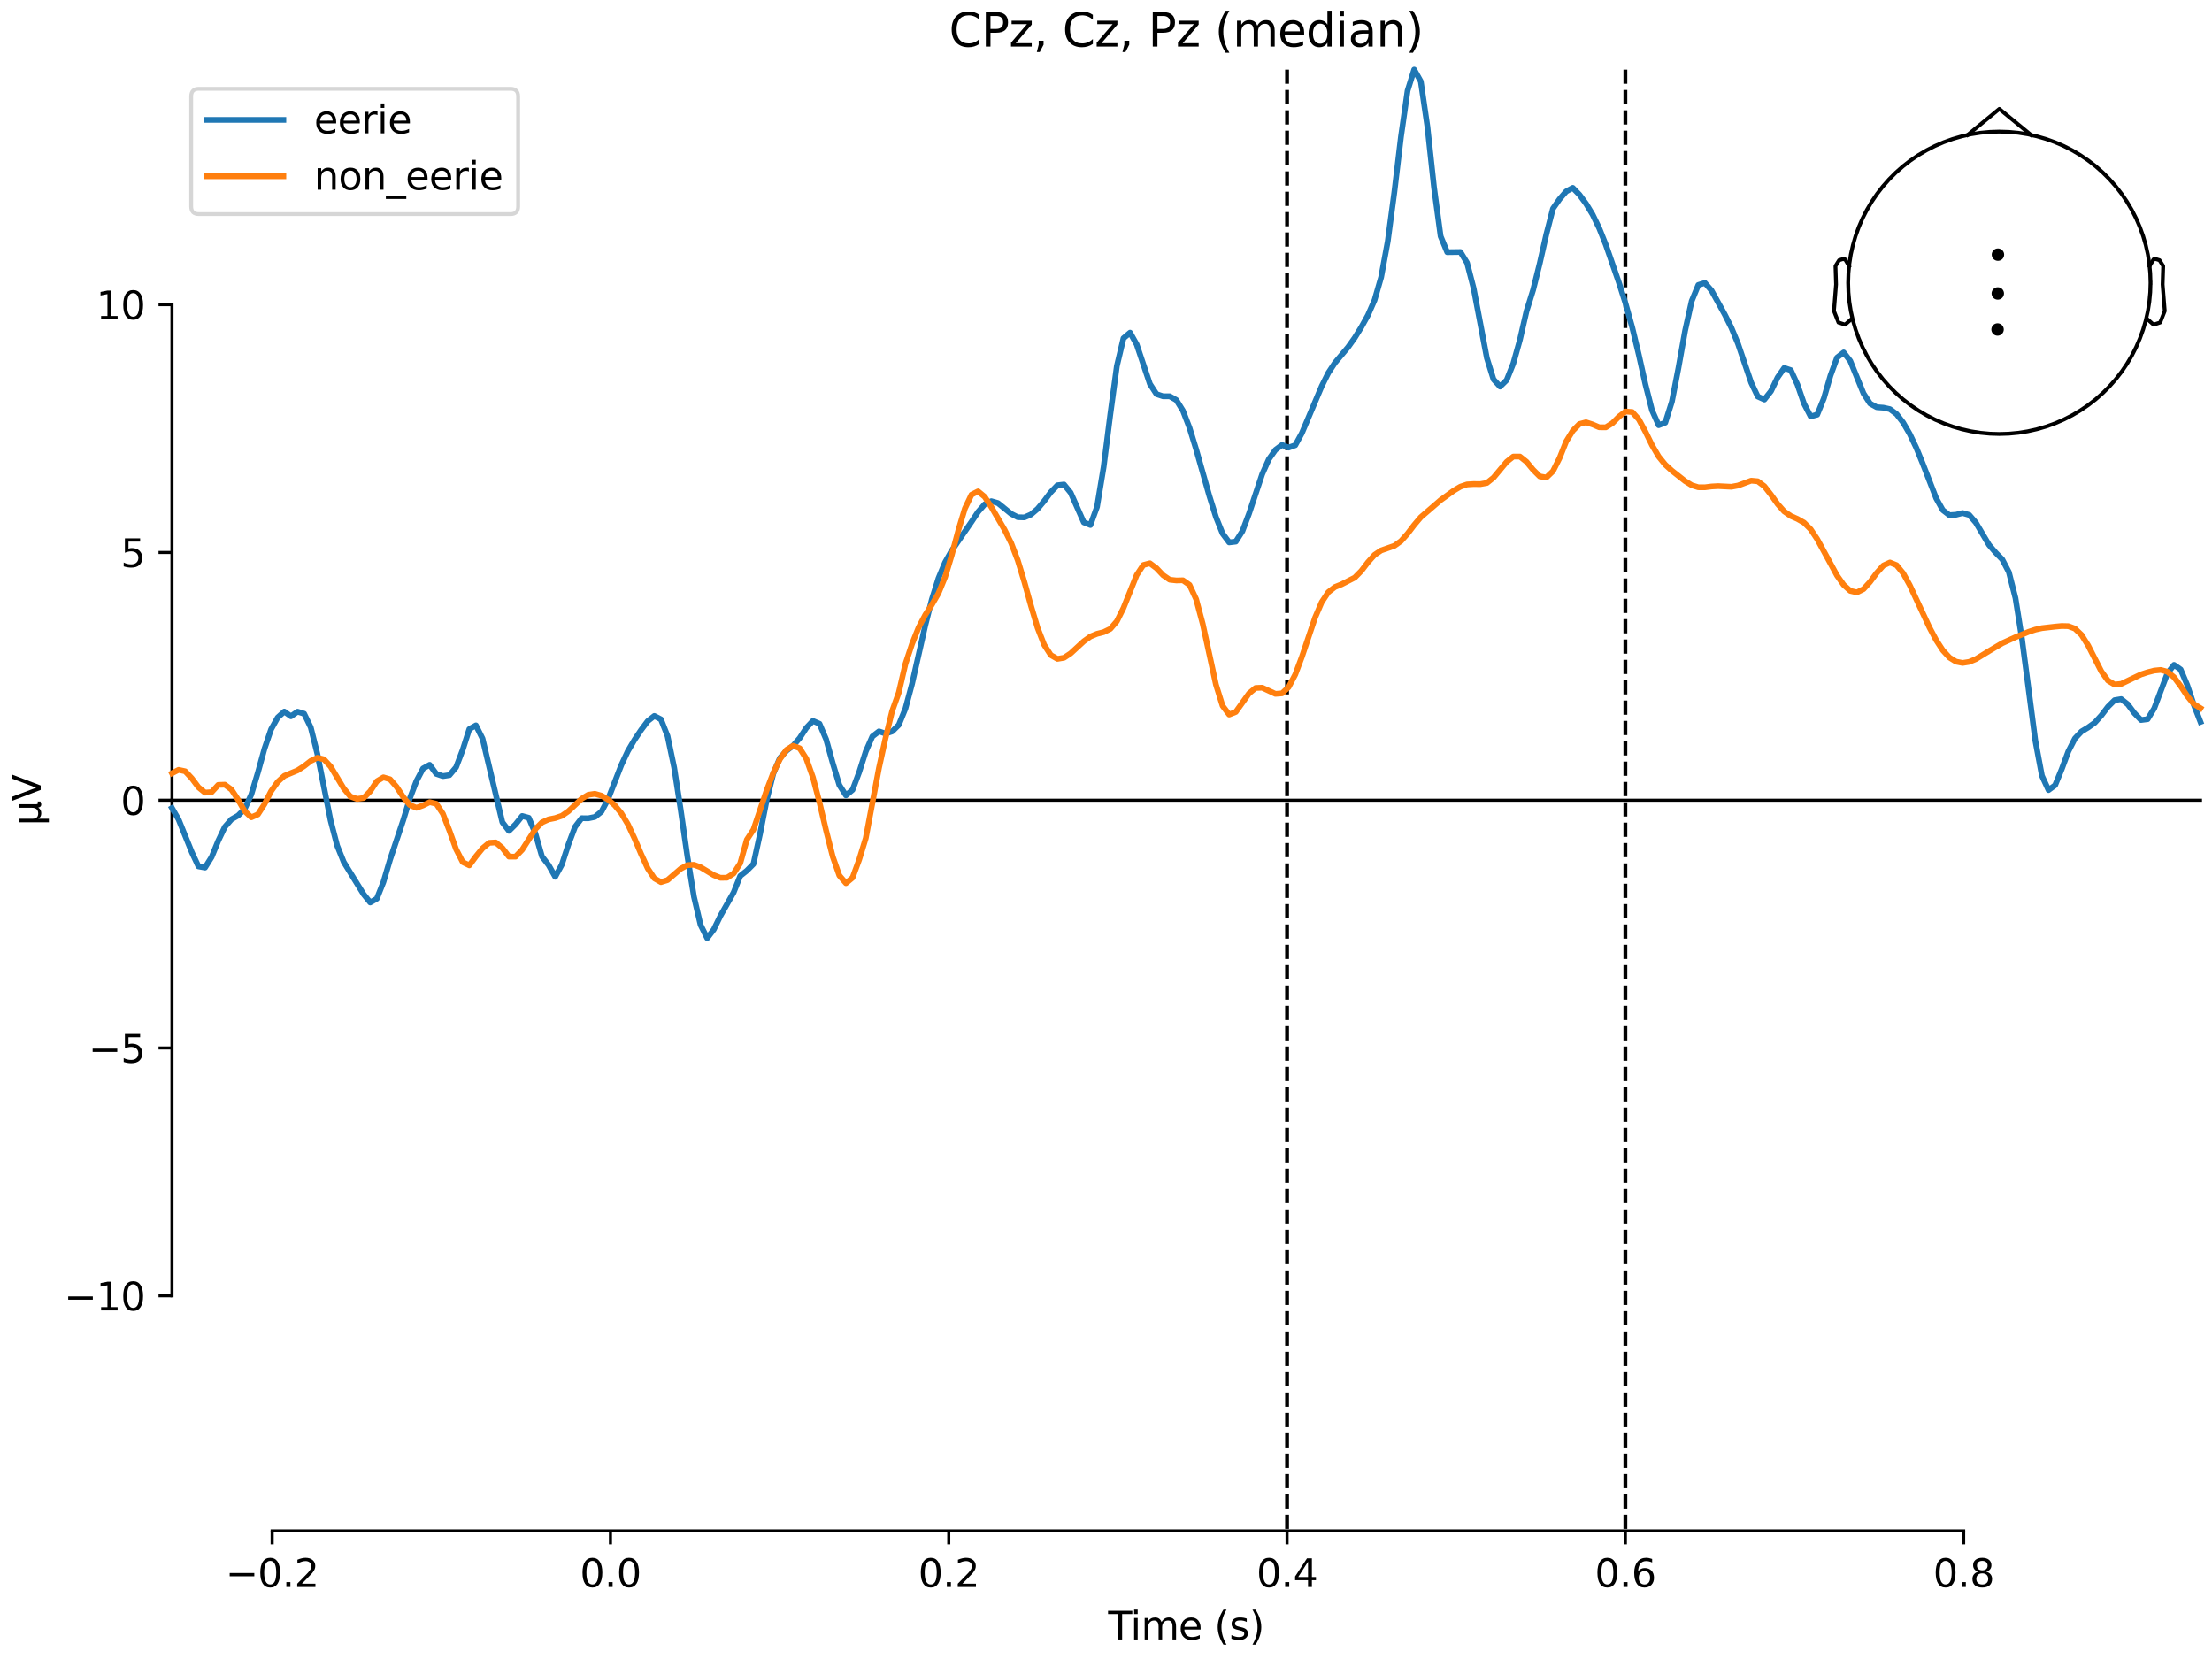 <?xml version="1.0" encoding="utf-8" standalone="no"?>
<!DOCTYPE svg PUBLIC "-//W3C//DTD SVG 1.1//EN"
  "http://www.w3.org/Graphics/SVG/1.1/DTD/svg11.dtd">
<svg xmlns:xlink="http://www.w3.org/1999/xlink" width="576pt" height="432pt" viewBox="0 0 576 432" xmlns="http://www.w3.org/2000/svg" version="1.1">
 <defs>
  <style type="text/css">*{stroke-linejoin: round; stroke-linecap: butt}</style>
 </defs>
 <g id="figure_1">
  <g id="patch_1">
   <path d="M 0 432 
L 576 432 
L 576 0 
L 0 0 
z
" style="fill: #ffffff"/>
  </g>
  <g id="axes_1">
   <g id="patch_2">
    <path d="M 44.783 398.644 
L 573 398.644 
L 573 18.118 
L 44.783 18.118 
L 44.783 398.644 
z
" style="fill: none; opacity: 0"/>
   </g>
   <g id="patch_3">
    <path d="M 44.783 337.432 
L 44.783 79.33 
" style="fill: none; stroke: #000000; stroke-width: 0.8; stroke-linejoin: miter; stroke-linecap: square"/>
   </g>
   <g id="LineCollection_1">
    <path d="M 335.147 18.118 
L 335.147 398.644 
" clip-path="url(#p04e89c461c)" style="fill: none; stroke-dasharray: 3.7,1.6; stroke-dashoffset: 0; stroke: #000000"/>
    <path d="M 423.241 18.118 
L 423.241 398.644 
" clip-path="url(#p04e89c461c)" style="fill: none; stroke-dasharray: 3.7,1.6; stroke-dashoffset: 0; stroke: #000000"/>
   </g>
   <g id="matplotlib.axis_1">
    <g id="xtick_1">
     <g id="line2d_1">
      <defs>
       <path id="me8242dd77b" d="M 0 0 
L 0 3.5 
" style="stroke: #000000; stroke-width: 0.8"/>
      </defs>
      <g>
       <use xlink:href="#me8242dd77b" x="70.867" y="398.644" style="stroke: #000000; stroke-width: 0.8"/>
      </g>
     </g>
     <g id="text_1">
      <!-- −0.2 -->
      <g transform="translate(58.726 413.242) scale(0.1 -0.1)">
       <defs>
        <path id="DejaVuSans-2212" d="M 678 2272 
L 4684 2272 
L 4684 1741 
L 678 1741 
L 678 2272 
z
" transform="scale(0.016)"/>
        <path id="DejaVuSans-30" d="M 2034 4250 
Q 1547 4250 1301 3770 
Q 1056 3291 1056 2328 
Q 1056 1369 1301 889 
Q 1547 409 2034 409 
Q 2525 409 2770 889 
Q 3016 1369 3016 2328 
Q 3016 3291 2770 3770 
Q 2525 4250 2034 4250 
z
M 2034 4750 
Q 2819 4750 3233 4129 
Q 3647 3509 3647 2328 
Q 3647 1150 3233 529 
Q 2819 -91 2034 -91 
Q 1250 -91 836 529 
Q 422 1150 422 2328 
Q 422 3509 836 4129 
Q 1250 4750 2034 4750 
z
" transform="scale(0.016)"/>
        <path id="DejaVuSans-2e" d="M 684 794 
L 1344 794 
L 1344 0 
L 684 0 
L 684 794 
z
" transform="scale(0.016)"/>
        <path id="DejaVuSans-32" d="M 1228 531 
L 3431 531 
L 3431 0 
L 469 0 
L 469 531 
Q 828 903 1448 1529 
Q 2069 2156 2228 2338 
Q 2531 2678 2651 2914 
Q 2772 3150 2772 3378 
Q 2772 3750 2511 3984 
Q 2250 4219 1831 4219 
Q 1534 4219 1204 4116 
Q 875 4013 500 3803 
L 500 4441 
Q 881 4594 1212 4672 
Q 1544 4750 1819 4750 
Q 2544 4750 2975 4387 
Q 3406 4025 3406 3419 
Q 3406 3131 3298 2873 
Q 3191 2616 2906 2266 
Q 2828 2175 2409 1742 
Q 1991 1309 1228 531 
z
" transform="scale(0.016)"/>
       </defs>
       <use xlink:href="#DejaVuSans-2212"/>
       <use xlink:href="#DejaVuSans-30" transform="translate(83.789 0)"/>
       <use xlink:href="#DejaVuSans-2e" transform="translate(147.412 0)"/>
       <use xlink:href="#DejaVuSans-32" transform="translate(179.199 0)"/>
      </g>
     </g>
    </g>
    <g id="xtick_2">
     <g id="line2d_2">
      <g>
       <use xlink:href="#me8242dd77b" x="158.96" y="398.644" style="stroke: #000000; stroke-width: 0.8"/>
      </g>
     </g>
     <g id="text_2">
      <!-- 0.0 -->
      <g transform="translate(151.009 413.242) scale(0.1 -0.1)">
       <use xlink:href="#DejaVuSans-30"/>
       <use xlink:href="#DejaVuSans-2e" transform="translate(63.623 0)"/>
       <use xlink:href="#DejaVuSans-30" transform="translate(95.41 0)"/>
      </g>
     </g>
    </g>
    <g id="xtick_3">
     <g id="line2d_3">
      <g>
       <use xlink:href="#me8242dd77b" x="247.054" y="398.644" style="stroke: #000000; stroke-width: 0.8"/>
      </g>
     </g>
     <g id="text_3">
      <!-- 0.2 -->
      <g transform="translate(239.102 413.242) scale(0.1 -0.1)">
       <use xlink:href="#DejaVuSans-30"/>
       <use xlink:href="#DejaVuSans-2e" transform="translate(63.623 0)"/>
       <use xlink:href="#DejaVuSans-32" transform="translate(95.41 0)"/>
      </g>
     </g>
    </g>
    <g id="xtick_4">
     <g id="line2d_4">
      <g>
       <use xlink:href="#me8242dd77b" x="335.147" y="398.644" style="stroke: #000000; stroke-width: 0.8"/>
      </g>
     </g>
     <g id="text_4">
      <!-- 0.4 -->
      <g transform="translate(327.196 413.242) scale(0.1 -0.1)">
       <defs>
        <path id="DejaVuSans-34" d="M 2419 4116 
L 825 1625 
L 2419 1625 
L 2419 4116 
z
M 2253 4666 
L 3047 4666 
L 3047 1625 
L 3713 1625 
L 3713 1100 
L 3047 1100 
L 3047 0 
L 2419 0 
L 2419 1100 
L 313 1100 
L 313 1709 
L 2253 4666 
z
" transform="scale(0.016)"/>
       </defs>
       <use xlink:href="#DejaVuSans-30"/>
       <use xlink:href="#DejaVuSans-2e" transform="translate(63.623 0)"/>
       <use xlink:href="#DejaVuSans-34" transform="translate(95.41 0)"/>
      </g>
     </g>
    </g>
    <g id="xtick_5">
     <g id="line2d_5">
      <g>
       <use xlink:href="#me8242dd77b" x="423.241" y="398.644" style="stroke: #000000; stroke-width: 0.8"/>
      </g>
     </g>
     <g id="text_5">
      <!-- 0.6 -->
      <g transform="translate(415.289 413.242) scale(0.1 -0.1)">
       <defs>
        <path id="DejaVuSans-36" d="M 2113 2584 
Q 1688 2584 1439 2293 
Q 1191 2003 1191 1497 
Q 1191 994 1439 701 
Q 1688 409 2113 409 
Q 2538 409 2786 701 
Q 3034 994 3034 1497 
Q 3034 2003 2786 2293 
Q 2538 2584 2113 2584 
z
M 3366 4563 
L 3366 3988 
Q 3128 4100 2886 4159 
Q 2644 4219 2406 4219 
Q 1781 4219 1451 3797 
Q 1122 3375 1075 2522 
Q 1259 2794 1537 2939 
Q 1816 3084 2150 3084 
Q 2853 3084 3261 2657 
Q 3669 2231 3669 1497 
Q 3669 778 3244 343 
Q 2819 -91 2113 -91 
Q 1303 -91 875 529 
Q 447 1150 447 2328 
Q 447 3434 972 4092 
Q 1497 4750 2381 4750 
Q 2619 4750 2861 4703 
Q 3103 4656 3366 4563 
z
" transform="scale(0.016)"/>
       </defs>
       <use xlink:href="#DejaVuSans-30"/>
       <use xlink:href="#DejaVuSans-2e" transform="translate(63.623 0)"/>
       <use xlink:href="#DejaVuSans-36" transform="translate(95.41 0)"/>
      </g>
     </g>
    </g>
    <g id="xtick_6">
     <g id="line2d_6">
      <g>
       <use xlink:href="#me8242dd77b" x="511.334" y="398.644" style="stroke: #000000; stroke-width: 0.8"/>
      </g>
     </g>
     <g id="text_6">
      <!-- 0.8 -->
      <g transform="translate(503.383 413.242) scale(0.1 -0.1)">
       <defs>
        <path id="DejaVuSans-38" d="M 2034 2216 
Q 1584 2216 1326 1975 
Q 1069 1734 1069 1313 
Q 1069 891 1326 650 
Q 1584 409 2034 409 
Q 2484 409 2743 651 
Q 3003 894 3003 1313 
Q 3003 1734 2745 1975 
Q 2488 2216 2034 2216 
z
M 1403 2484 
Q 997 2584 770 2862 
Q 544 3141 544 3541 
Q 544 4100 942 4425 
Q 1341 4750 2034 4750 
Q 2731 4750 3128 4425 
Q 3525 4100 3525 3541 
Q 3525 3141 3298 2862 
Q 3072 2584 2669 2484 
Q 3125 2378 3379 2068 
Q 3634 1759 3634 1313 
Q 3634 634 3220 271 
Q 2806 -91 2034 -91 
Q 1263 -91 848 271 
Q 434 634 434 1313 
Q 434 1759 690 2068 
Q 947 2378 1403 2484 
z
M 1172 3481 
Q 1172 3119 1398 2916 
Q 1625 2713 2034 2713 
Q 2441 2713 2670 2916 
Q 2900 3119 2900 3481 
Q 2900 3844 2670 4047 
Q 2441 4250 2034 4250 
Q 1625 4250 1398 4047 
Q 1172 3844 1172 3481 
z
" transform="scale(0.016)"/>
       </defs>
       <use xlink:href="#DejaVuSans-30"/>
       <use xlink:href="#DejaVuSans-2e" transform="translate(63.623 0)"/>
       <use xlink:href="#DejaVuSans-38" transform="translate(95.41 0)"/>
      </g>
     </g>
    </g>
    <g id="text_7">
     <!-- Time (s) -->
     <g transform="translate(288.562 426.92) scale(0.1 -0.1)">
      <defs>
       <path id="DejaVuSans-54" d="M -19 4666 
L 3928 4666 
L 3928 4134 
L 2272 4134 
L 2272 0 
L 1638 0 
L 1638 4134 
L -19 4134 
L -19 4666 
z
" transform="scale(0.016)"/>
       <path id="DejaVuSans-69" d="M 603 3500 
L 1178 3500 
L 1178 0 
L 603 0 
L 603 3500 
z
M 603 4863 
L 1178 4863 
L 1178 4134 
L 603 4134 
L 603 4863 
z
" transform="scale(0.016)"/>
       <path id="DejaVuSans-6d" d="M 3328 2828 
Q 3544 3216 3844 3400 
Q 4144 3584 4550 3584 
Q 5097 3584 5394 3201 
Q 5691 2819 5691 2113 
L 5691 0 
L 5113 0 
L 5113 2094 
Q 5113 2597 4934 2840 
Q 4756 3084 4391 3084 
Q 3944 3084 3684 2787 
Q 3425 2491 3425 1978 
L 3425 0 
L 2847 0 
L 2847 2094 
Q 2847 2600 2669 2842 
Q 2491 3084 2119 3084 
Q 1678 3084 1418 2786 
Q 1159 2488 1159 1978 
L 1159 0 
L 581 0 
L 581 3500 
L 1159 3500 
L 1159 2956 
Q 1356 3278 1631 3431 
Q 1906 3584 2284 3584 
Q 2666 3584 2933 3390 
Q 3200 3197 3328 2828 
z
" transform="scale(0.016)"/>
       <path id="DejaVuSans-65" d="M 3597 1894 
L 3597 1613 
L 953 1613 
Q 991 1019 1311 708 
Q 1631 397 2203 397 
Q 2534 397 2845 478 
Q 3156 559 3463 722 
L 3463 178 
Q 3153 47 2828 -22 
Q 2503 -91 2169 -91 
Q 1331 -91 842 396 
Q 353 884 353 1716 
Q 353 2575 817 3079 
Q 1281 3584 2069 3584 
Q 2775 3584 3186 3129 
Q 3597 2675 3597 1894 
z
M 3022 2063 
Q 3016 2534 2758 2815 
Q 2500 3097 2075 3097 
Q 1594 3097 1305 2825 
Q 1016 2553 972 2059 
L 3022 2063 
z
" transform="scale(0.016)"/>
       <path id="DejaVuSans-20" transform="scale(0.016)"/>
       <path id="DejaVuSans-28" d="M 1984 4856 
Q 1566 4138 1362 3434 
Q 1159 2731 1159 2009 
Q 1159 1288 1364 580 
Q 1569 -128 1984 -844 
L 1484 -844 
Q 1016 -109 783 600 
Q 550 1309 550 2009 
Q 550 2706 781 3412 
Q 1013 4119 1484 4856 
L 1984 4856 
z
" transform="scale(0.016)"/>
       <path id="DejaVuSans-73" d="M 2834 3397 
L 2834 2853 
Q 2591 2978 2328 3040 
Q 2066 3103 1784 3103 
Q 1356 3103 1142 2972 
Q 928 2841 928 2578 
Q 928 2378 1081 2264 
Q 1234 2150 1697 2047 
L 1894 2003 
Q 2506 1872 2764 1633 
Q 3022 1394 3022 966 
Q 3022 478 2636 193 
Q 2250 -91 1575 -91 
Q 1294 -91 989 -36 
Q 684 19 347 128 
L 347 722 
Q 666 556 975 473 
Q 1284 391 1588 391 
Q 1994 391 2212 530 
Q 2431 669 2431 922 
Q 2431 1156 2273 1281 
Q 2116 1406 1581 1522 
L 1381 1569 
Q 847 1681 609 1914 
Q 372 2147 372 2553 
Q 372 3047 722 3315 
Q 1072 3584 1716 3584 
Q 2034 3584 2315 3537 
Q 2597 3491 2834 3397 
z
" transform="scale(0.016)"/>
       <path id="DejaVuSans-29" d="M 513 4856 
L 1013 4856 
Q 1481 4119 1714 3412 
Q 1947 2706 1947 2009 
Q 1947 1309 1714 600 
Q 1481 -109 1013 -844 
L 513 -844 
Q 928 -128 1133 580 
Q 1338 1288 1338 2009 
Q 1338 2731 1133 3434 
Q 928 4138 513 4856 
z
" transform="scale(0.016)"/>
      </defs>
      <use xlink:href="#DejaVuSans-54"/>
      <use xlink:href="#DejaVuSans-69" transform="translate(57.959 0)"/>
      <use xlink:href="#DejaVuSans-6d" transform="translate(85.742 0)"/>
      <use xlink:href="#DejaVuSans-65" transform="translate(183.154 0)"/>
      <use xlink:href="#DejaVuSans-20" transform="translate(244.678 0)"/>
      <use xlink:href="#DejaVuSans-28" transform="translate(276.465 0)"/>
      <use xlink:href="#DejaVuSans-73" transform="translate(315.479 0)"/>
      <use xlink:href="#DejaVuSans-29" transform="translate(367.578 0)"/>
     </g>
    </g>
   </g>
   <g id="matplotlib.axis_2">
    <g id="ytick_1">
     <g id="line2d_7">
      <defs>
       <path id="mc60a250cc1" d="M 0 0 
L -3.5 0 
" style="stroke: #000000; stroke-width: 0.8"/>
      </defs>
      <g>
       <use xlink:href="#mc60a250cc1" x="44.783" y="337.432" style="stroke: #000000; stroke-width: 0.8"/>
      </g>
     </g>
     <g id="text_8">
      <!-- −10 -->
      <g transform="translate(16.678 341.231) scale(0.1 -0.1)">
       <defs>
        <path id="DejaVuSans-31" d="M 794 531 
L 1825 531 
L 1825 4091 
L 703 3866 
L 703 4441 
L 1819 4666 
L 2450 4666 
L 2450 531 
L 3481 531 
L 3481 0 
L 794 0 
L 794 531 
z
" transform="scale(0.016)"/>
       </defs>
       <use xlink:href="#DejaVuSans-2212"/>
       <use xlink:href="#DejaVuSans-31" transform="translate(83.789 0)"/>
       <use xlink:href="#DejaVuSans-30" transform="translate(147.412 0)"/>
      </g>
     </g>
    </g>
    <g id="ytick_2">
     <g id="line2d_8">
      <g>
       <use xlink:href="#mc60a250cc1" x="44.783" y="272.907" style="stroke: #000000; stroke-width: 0.8"/>
      </g>
     </g>
     <g id="text_9">
      <!-- −5 -->
      <g transform="translate(23.041 276.706) scale(0.1 -0.1)">
       <defs>
        <path id="DejaVuSans-35" d="M 691 4666 
L 3169 4666 
L 3169 4134 
L 1269 4134 
L 1269 2991 
Q 1406 3038 1543 3061 
Q 1681 3084 1819 3084 
Q 2600 3084 3056 2656 
Q 3513 2228 3513 1497 
Q 3513 744 3044 326 
Q 2575 -91 1722 -91 
Q 1428 -91 1123 -41 
Q 819 9 494 109 
L 494 744 
Q 775 591 1075 516 
Q 1375 441 1709 441 
Q 2250 441 2565 725 
Q 2881 1009 2881 1497 
Q 2881 1984 2565 2268 
Q 2250 2553 1709 2553 
Q 1456 2553 1204 2497 
Q 953 2441 691 2322 
L 691 4666 
z
" transform="scale(0.016)"/>
       </defs>
       <use xlink:href="#DejaVuSans-2212"/>
       <use xlink:href="#DejaVuSans-35" transform="translate(83.789 0)"/>
      </g>
     </g>
    </g>
    <g id="ytick_3">
     <g id="line2d_9">
      <g>
       <use xlink:href="#mc60a250cc1" x="44.783" y="208.381" style="stroke: #000000; stroke-width: 0.8"/>
      </g>
     </g>
     <g id="text_10">
      <!-- 0 -->
      <g transform="translate(31.421 212.18) scale(0.1 -0.1)">
       <use xlink:href="#DejaVuSans-30"/>
      </g>
     </g>
    </g>
    <g id="ytick_4">
     <g id="line2d_10">
      <g>
       <use xlink:href="#mc60a250cc1" x="44.783" y="143.855" style="stroke: #000000; stroke-width: 0.8"/>
      </g>
     </g>
     <g id="text_11">
      <!-- 5 -->
      <g transform="translate(31.421 147.655) scale(0.1 -0.1)">
       <use xlink:href="#DejaVuSans-35"/>
      </g>
     </g>
    </g>
    <g id="ytick_5">
     <g id="line2d_11">
      <g>
       <use xlink:href="#mc60a250cc1" x="44.783" y="79.33" style="stroke: #000000; stroke-width: 0.8"/>
      </g>
     </g>
     <g id="text_12">
      <!-- 10 -->
      <g transform="translate(25.058 83.129) scale(0.1 -0.1)">
       <use xlink:href="#DejaVuSans-31"/>
       <use xlink:href="#DejaVuSans-30" transform="translate(63.623 0)"/>
      </g>
     </g>
    </g>
    <g id="text_13">
     <!-- µV -->
     <g transform="translate(10.599 214.982) rotate(-90) scale(0.1 -0.1)">
      <defs>
       <path id="DejaVuSans-b5" d="M 544 -1331 
L 544 3500 
L 1119 3500 
L 1119 1325 
Q 1119 872 1334 640 
Q 1550 409 1972 409 
Q 2434 409 2667 671 
Q 2900 934 2900 1459 
L 2900 3500 
L 3475 3500 
L 3475 806 
Q 3475 619 3529 530 
Q 3584 441 3700 441 
Q 3728 441 3778 458 
Q 3828 475 3916 513 
L 3916 50 
Q 3788 -22 3673 -56 
Q 3559 -91 3450 -91 
Q 3234 -91 3106 31 
Q 2978 153 2931 403 
Q 2775 156 2548 32 
Q 2322 -91 2016 -91 
Q 1697 -91 1473 31 
Q 1250 153 1119 397 
L 1119 -1331 
L 544 -1331 
z
" transform="scale(0.016)"/>
       <path id="DejaVuSans-56" d="M 1831 0 
L 50 4666 
L 709 4666 
L 2188 738 
L 3669 4666 
L 4325 4666 
L 2547 0 
L 1831 0 
z
" transform="scale(0.016)"/>
      </defs>
      <use xlink:href="#DejaVuSans-b5"/>
      <use xlink:href="#DejaVuSans-56" transform="translate(63.623 0)"/>
     </g>
    </g>
   </g>
   <g id="patch_4">
    <path d="M 70.867 398.644 
L 511.334 398.644 
" style="fill: none; stroke: #000000; stroke-width: 0.8; stroke-linejoin: miter; stroke-linecap: square"/>
   </g>
   <g id="patch_5">
    <path d="M 44.783 208.381 
L 573 208.381 
" style="fill: none; stroke: #000000; stroke-width: 0.8; stroke-linejoin: miter; stroke-linecap: square"/>
   </g>
   <g id="text_14">
    <!-- CPz, Cz, Pz (median) -->
    <g transform="translate(247.121 12.118) scale(0.12 -0.12)">
     <defs>
      <path id="DejaVuSans-43" d="M 4122 4306 
L 4122 3641 
Q 3803 3938 3442 4084 
Q 3081 4231 2675 4231 
Q 1875 4231 1450 3742 
Q 1025 3253 1025 2328 
Q 1025 1406 1450 917 
Q 1875 428 2675 428 
Q 3081 428 3442 575 
Q 3803 722 4122 1019 
L 4122 359 
Q 3791 134 3420 21 
Q 3050 -91 2638 -91 
Q 1578 -91 968 557 
Q 359 1206 359 2328 
Q 359 3453 968 4101 
Q 1578 4750 2638 4750 
Q 3056 4750 3426 4639 
Q 3797 4528 4122 4306 
z
" transform="scale(0.016)"/>
      <path id="DejaVuSans-50" d="M 1259 4147 
L 1259 2394 
L 2053 2394 
Q 2494 2394 2734 2622 
Q 2975 2850 2975 3272 
Q 2975 3691 2734 3919 
Q 2494 4147 2053 4147 
L 1259 4147 
z
M 628 4666 
L 2053 4666 
Q 2838 4666 3239 4311 
Q 3641 3956 3641 3272 
Q 3641 2581 3239 2228 
Q 2838 1875 2053 1875 
L 1259 1875 
L 1259 0 
L 628 0 
L 628 4666 
z
" transform="scale(0.016)"/>
      <path id="DejaVuSans-7a" d="M 353 3500 
L 3084 3500 
L 3084 2975 
L 922 459 
L 3084 459 
L 3084 0 
L 275 0 
L 275 525 
L 2438 3041 
L 353 3041 
L 353 3500 
z
" transform="scale(0.016)"/>
      <path id="DejaVuSans-2c" d="M 750 794 
L 1409 794 
L 1409 256 
L 897 -744 
L 494 -744 
L 750 256 
L 750 794 
z
" transform="scale(0.016)"/>
      <path id="DejaVuSans-64" d="M 2906 2969 
L 2906 4863 
L 3481 4863 
L 3481 0 
L 2906 0 
L 2906 525 
Q 2725 213 2448 61 
Q 2172 -91 1784 -91 
Q 1150 -91 751 415 
Q 353 922 353 1747 
Q 353 2572 751 3078 
Q 1150 3584 1784 3584 
Q 2172 3584 2448 3432 
Q 2725 3281 2906 2969 
z
M 947 1747 
Q 947 1113 1208 752 
Q 1469 391 1925 391 
Q 2381 391 2643 752 
Q 2906 1113 2906 1747 
Q 2906 2381 2643 2742 
Q 2381 3103 1925 3103 
Q 1469 3103 1208 2742 
Q 947 2381 947 1747 
z
" transform="scale(0.016)"/>
      <path id="DejaVuSans-61" d="M 2194 1759 
Q 1497 1759 1228 1600 
Q 959 1441 959 1056 
Q 959 750 1161 570 
Q 1363 391 1709 391 
Q 2188 391 2477 730 
Q 2766 1069 2766 1631 
L 2766 1759 
L 2194 1759 
z
M 3341 1997 
L 3341 0 
L 2766 0 
L 2766 531 
Q 2569 213 2275 61 
Q 1981 -91 1556 -91 
Q 1019 -91 701 211 
Q 384 513 384 1019 
Q 384 1609 779 1909 
Q 1175 2209 1959 2209 
L 2766 2209 
L 2766 2266 
Q 2766 2663 2505 2880 
Q 2244 3097 1772 3097 
Q 1472 3097 1187 3025 
Q 903 2953 641 2809 
L 641 3341 
Q 956 3463 1253 3523 
Q 1550 3584 1831 3584 
Q 2591 3584 2966 3190 
Q 3341 2797 3341 1997 
z
" transform="scale(0.016)"/>
      <path id="DejaVuSans-6e" d="M 3513 2113 
L 3513 0 
L 2938 0 
L 2938 2094 
Q 2938 2591 2744 2837 
Q 2550 3084 2163 3084 
Q 1697 3084 1428 2787 
Q 1159 2491 1159 1978 
L 1159 0 
L 581 0 
L 581 3500 
L 1159 3500 
L 1159 2956 
Q 1366 3272 1645 3428 
Q 1925 3584 2291 3584 
Q 2894 3584 3203 3211 
Q 3513 2838 3513 2113 
z
" transform="scale(0.016)"/>
     </defs>
     <use xlink:href="#DejaVuSans-43"/>
     <use xlink:href="#DejaVuSans-50" transform="translate(69.824 0)"/>
     <use xlink:href="#DejaVuSans-7a" transform="translate(130.127 0)"/>
     <use xlink:href="#DejaVuSans-2c" transform="translate(182.617 0)"/>
     <use xlink:href="#DejaVuSans-20" transform="translate(214.404 0)"/>
     <use xlink:href="#DejaVuSans-43" transform="translate(246.191 0)"/>
     <use xlink:href="#DejaVuSans-7a" transform="translate(316.016 0)"/>
     <use xlink:href="#DejaVuSans-2c" transform="translate(368.506 0)"/>
     <use xlink:href="#DejaVuSans-20" transform="translate(400.293 0)"/>
     <use xlink:href="#DejaVuSans-50" transform="translate(432.08 0)"/>
     <use xlink:href="#DejaVuSans-7a" transform="translate(492.383 0)"/>
     <use xlink:href="#DejaVuSans-20" transform="translate(544.873 0)"/>
     <use xlink:href="#DejaVuSans-28" transform="translate(576.66 0)"/>
     <use xlink:href="#DejaVuSans-6d" transform="translate(615.674 0)"/>
     <use xlink:href="#DejaVuSans-65" transform="translate(713.086 0)"/>
     <use xlink:href="#DejaVuSans-64" transform="translate(774.609 0)"/>
     <use xlink:href="#DejaVuSans-69" transform="translate(838.086 0)"/>
     <use xlink:href="#DejaVuSans-61" transform="translate(865.869 0)"/>
     <use xlink:href="#DejaVuSans-6e" transform="translate(927.148 0)"/>
     <use xlink:href="#DejaVuSans-29" transform="translate(990.527 0)"/>
    </g>
   </g>
   <g id="legend_1">
    <g id="patch_6">
     <path d="M 51.783 55.753 
L 132.925 55.753 
Q 134.925 55.753 134.925 53.753 
L 134.925 25.118 
Q 134.925 23.118 132.925 23.118 
L 51.783 23.118 
Q 49.783 23.118 49.783 25.118 
L 49.783 53.753 
Q 49.783 55.753 51.783 55.753 
z
" style="fill: #ffffff; opacity: 0.8; stroke: #cccccc; stroke-linejoin: miter"/>
    </g>
    <g id="line2d_12">
     <path d="M 53.783 31.217 
L 63.783 31.217 
L 73.783 31.217 
" style="fill: none; stroke: #1f77b4; stroke-width: 1.5; stroke-linecap: square"/>
    </g>
    <g id="text_15">
     <!-- eerie -->
     <g transform="translate(81.783 34.717) scale(0.1 -0.1)">
      <defs>
       <path id="DejaVuSans-72" d="M 2631 2963 
Q 2534 3019 2420 3045 
Q 2306 3072 2169 3072 
Q 1681 3072 1420 2755 
Q 1159 2438 1159 1844 
L 1159 0 
L 581 0 
L 581 3500 
L 1159 3500 
L 1159 2956 
Q 1341 3275 1631 3429 
Q 1922 3584 2338 3584 
Q 2397 3584 2469 3576 
Q 2541 3569 2628 3553 
L 2631 2963 
z
" transform="scale(0.016)"/>
      </defs>
      <use xlink:href="#DejaVuSans-65"/>
      <use xlink:href="#DejaVuSans-65" transform="translate(61.523 0)"/>
      <use xlink:href="#DejaVuSans-72" transform="translate(123.047 0)"/>
      <use xlink:href="#DejaVuSans-69" transform="translate(164.16 0)"/>
      <use xlink:href="#DejaVuSans-65" transform="translate(191.943 0)"/>
     </g>
    </g>
    <g id="line2d_13">
     <path d="M 53.783 45.895 
L 63.783 45.895 
L 73.783 45.895 
" style="fill: none; stroke: #ff7f0e; stroke-width: 1.5; stroke-linecap: square"/>
    </g>
    <g id="text_16">
     <!-- non_eerie -->
     <g transform="translate(81.783 49.395) scale(0.1 -0.1)">
      <defs>
       <path id="DejaVuSans-6f" d="M 1959 3097 
Q 1497 3097 1228 2736 
Q 959 2375 959 1747 
Q 959 1119 1226 758 
Q 1494 397 1959 397 
Q 2419 397 2687 759 
Q 2956 1122 2956 1747 
Q 2956 2369 2687 2733 
Q 2419 3097 1959 3097 
z
M 1959 3584 
Q 2709 3584 3137 3096 
Q 3566 2609 3566 1747 
Q 3566 888 3137 398 
Q 2709 -91 1959 -91 
Q 1206 -91 779 398 
Q 353 888 353 1747 
Q 353 2609 779 3096 
Q 1206 3584 1959 3584 
z
" transform="scale(0.016)"/>
       <path id="DejaVuSans-5f" d="M 3263 -1063 
L 3263 -1509 
L -63 -1509 
L -63 -1063 
L 3263 -1063 
z
" transform="scale(0.016)"/>
      </defs>
      <use xlink:href="#DejaVuSans-6e"/>
      <use xlink:href="#DejaVuSans-6f" transform="translate(63.379 0)"/>
      <use xlink:href="#DejaVuSans-6e" transform="translate(124.561 0)"/>
      <use xlink:href="#DejaVuSans-5f" transform="translate(187.939 0)"/>
      <use xlink:href="#DejaVuSans-65" transform="translate(237.939 0)"/>
      <use xlink:href="#DejaVuSans-65" transform="translate(299.463 0)"/>
      <use xlink:href="#DejaVuSans-72" transform="translate(360.986 0)"/>
      <use xlink:href="#DejaVuSans-69" transform="translate(402.1 0)"/>
      <use xlink:href="#DejaVuSans-65" transform="translate(429.883 0)"/>
     </g>
    </g>
   </g>
   <g id="line2d_14">
    <path d="M 44.783 210.418 
L 46.504 213.39 
L 49.945 221.91 
L 51.665 225.602 
L 53.386 225.918 
L 55.107 223.171 
L 56.827 218.95 
L 58.548 215.328 
L 60.268 213.351 
L 61.989 212.374 
L 63.709 210.668 
L 65.43 206.9 
L 67.151 201.185 
L 68.871 194.959 
L 70.592 189.916 
L 72.312 186.833 
L 74.033 185.297 
L 75.753 186.523 
L 77.474 185.324 
L 79.195 185.849 
L 80.915 189.409 
L 82.636 196.296 
L 86.077 213.609 
L 87.797 220.215 
L 89.518 224.49 
L 94.68 232.856 
L 96.4 235.003 
L 98.121 234.017 
L 99.841 229.684 
L 101.562 223.868 
L 105.003 213.578 
L 106.724 207.898 
L 108.444 203.366 
L 110.165 200.106 
L 111.886 199.157 
L 113.606 201.509 
L 115.327 202.094 
L 117.047 201.839 
L 118.768 199.78 
L 120.488 195.249 
L 122.209 189.857 
L 123.93 188.884 
L 125.65 192.329 
L 130.812 214.108 
L 132.532 216.355 
L 134.253 214.65 
L 135.974 212.477 
L 137.694 212.95 
L 139.415 217.051 
L 141.135 223.034 
L 142.856 225.263 
L 144.576 228.313 
L 146.297 225.153 
L 148.018 219.878 
L 149.738 215.317 
L 151.459 213.058 
L 153.179 213.083 
L 154.9 212.729 
L 156.62 211.347 
L 158.341 208.097 
L 161.782 199.236 
L 163.503 195.561 
L 165.223 192.641 
L 166.944 190.077 
L 168.664 187.781 
L 170.385 186.425 
L 172.106 187.315 
L 173.826 191.669 
L 175.547 199.852 
L 177.267 210.955 
L 178.988 222.964 
L 180.709 233.53 
L 182.429 240.84 
L 184.15 244.295 
L 185.87 242.035 
L 187.591 238.489 
L 191.032 232.401 
L 192.753 228.091 
L 194.473 226.724 
L 196.194 224.991 
L 197.914 217.136 
L 199.635 208.357 
L 201.355 201.481 
L 203.076 197.399 
L 204.797 195.485 
L 206.517 194.175 
L 208.238 192.189 
L 209.958 189.556 
L 211.679 187.718 
L 213.399 188.467 
L 215.12 192.513 
L 216.841 198.7 
L 218.561 204.428 
L 220.282 207.12 
L 222.002 205.684 
L 223.723 201.09 
L 225.443 195.697 
L 227.164 191.769 
L 228.885 190.449 
L 230.605 191.029 
L 232.326 190.462 
L 234.046 188.759 
L 235.767 184.528 
L 237.488 178.108 
L 240.929 162.885 
L 242.649 156.086 
L 244.37 150.58 
L 246.09 146.441 
L 247.811 143.4 
L 252.973 135.884 
L 254.693 133.289 
L 256.414 131.313 
L 258.134 130.508 
L 259.855 131.001 
L 263.296 133.789 
L 265.017 134.679 
L 266.737 134.733 
L 268.458 133.974 
L 270.178 132.51 
L 271.899 130.461 
L 273.62 128.163 
L 275.34 126.373 
L 277.061 126.165 
L 278.781 128.275 
L 282.222 136.024 
L 283.943 136.713 
L 285.664 131.975 
L 287.384 121.605 
L 289.105 108.024 
L 290.825 95.336 
L 292.546 88.085 
L 294.267 86.622 
L 295.987 89.693 
L 299.428 99.969 
L 301.149 102.622 
L 302.869 103.193 
L 304.59 103.186 
L 306.311 104.158 
L 308.031 106.93 
L 309.752 111.415 
L 311.472 117.007 
L 314.913 129.13 
L 316.634 134.634 
L 318.355 138.928 
L 320.075 141.24 
L 321.796 141.036 
L 323.516 138.329 
L 325.237 133.774 
L 328.678 123.453 
L 330.399 119.588 
L 332.119 117.145 
L 333.84 115.861 
L 335.56 116.543 
L 337.281 115.934 
L 339.001 112.793 
L 344.163 100.578 
L 345.884 97.104 
L 347.604 94.49 
L 351.046 90.384 
L 352.766 87.969 
L 354.487 85.188 
L 356.207 82.079 
L 357.928 78.154 
L 359.648 72.177 
L 361.369 62.851 
L 363.09 50 
L 364.81 35.614 
L 366.531 23.61 
L 368.251 18.118 
L 369.972 21.203 
L 371.692 32.955 
L 373.413 48.757 
L 375.134 61.512 
L 376.854 65.666 
L 380.295 65.618 
L 382.016 68.438 
L 383.736 75.113 
L 387.178 93.235 
L 388.898 98.772 
L 390.619 100.66 
L 392.339 98.968 
L 394.06 94.644 
L 395.78 88.49 
L 397.501 81.022 
L 399.222 75.502 
L 400.942 68.602 
L 402.663 61.012 
L 404.383 54.323 
L 406.104 51.847 
L 407.825 49.855 
L 409.545 48.918 
L 411.266 50.685 
L 412.986 53.017 
L 414.707 55.859 
L 416.427 59.413 
L 418.148 63.725 
L 421.589 73.663 
L 423.31 79.108 
L 425.03 85.274 
L 426.751 92.425 
L 428.471 100.103 
L 430.192 106.864 
L 431.913 110.721 
L 433.633 110.056 
L 435.354 104.595 
L 437.074 95.753 
L 438.795 86.118 
L 440.515 78.385 
L 442.236 74.205 
L 443.957 73.668 
L 445.677 75.649 
L 449.118 81.888 
L 450.839 85.319 
L 452.559 89.476 
L 456.001 99.623 
L 457.721 103.255 
L 459.442 104.035 
L 461.162 101.853 
L 462.883 98.282 
L 464.603 95.81 
L 466.324 96.39 
L 468.045 100.138 
L 469.765 105.108 
L 471.486 108.421 
L 473.206 107.97 
L 474.927 103.732 
L 476.648 97.805 
L 478.368 93.113 
L 480.089 91.773 
L 481.809 93.994 
L 485.25 102.441 
L 486.971 105.084 
L 488.692 106.033 
L 490.412 106.156 
L 492.133 106.537 
L 493.853 107.814 
L 495.574 110.035 
L 497.294 113.012 
L 499.015 116.638 
L 500.736 120.87 
L 504.177 129.747 
L 505.897 132.822 
L 507.618 134.153 
L 509.338 134.035 
L 511.059 133.592 
L 512.78 134.086 
L 514.5 136.08 
L 517.941 141.897 
L 519.662 143.896 
L 521.382 145.659 
L 523.103 148.97 
L 524.824 155.736 
L 526.544 166.544 
L 529.985 192.794 
L 531.706 201.975 
L 533.427 205.733 
L 535.147 204.47 
L 536.868 200.277 
L 538.588 195.665 
L 540.309 192.291 
L 542.029 190.466 
L 543.75 189.433 
L 545.471 188.196 
L 547.191 186.289 
L 548.912 184.029 
L 550.632 182.325 
L 552.353 182.04 
L 554.073 183.405 
L 555.794 185.709 
L 557.515 187.487 
L 559.235 187.273 
L 560.956 184.455 
L 564.397 175.335 
L 566.117 173.133 
L 567.838 174.335 
L 569.559 178.406 
L 571.279 183.552 
L 573 187.987 
L 573 187.987 
" style="fill: none; stroke: #1f77b4; stroke-width: 1.5; stroke-linecap: square"/>
   </g>
   <g id="line2d_15">
    <path d="M 44.783 201.358 
L 46.504 200.468 
L 48.224 200.839 
L 49.945 202.677 
L 51.665 204.99 
L 53.386 206.404 
L 55.107 206.269 
L 56.827 204.392 
L 58.548 204.329 
L 60.268 205.603 
L 61.989 208.232 
L 63.709 211.209 
L 65.43 212.823 
L 67.151 212.074 
L 68.871 209.392 
L 70.592 206.025 
L 72.312 203.602 
L 74.033 202.036 
L 77.474 200.609 
L 79.195 199.492 
L 80.915 198.151 
L 82.636 197.32 
L 84.356 197.728 
L 86.077 199.582 
L 89.518 205.333 
L 91.239 207.402 
L 92.959 208.037 
L 94.68 207.804 
L 96.4 206.044 
L 98.121 203.442 
L 99.841 202.416 
L 101.562 202.922 
L 103.283 204.905 
L 105.003 207.54 
L 106.724 209.641 
L 108.444 210.347 
L 110.165 209.731 
L 111.886 208.885 
L 113.606 209.296 
L 115.327 211.889 
L 117.047 216.334 
L 118.768 221.134 
L 120.488 224.484 
L 122.209 225.339 
L 123.93 223.005 
L 125.65 220.9 
L 127.371 219.466 
L 129.091 219.373 
L 130.812 220.816 
L 132.532 223.061 
L 134.253 223.064 
L 135.974 221.269 
L 139.415 215.893 
L 141.135 214.146 
L 142.856 213.366 
L 144.576 213.023 
L 146.297 212.436 
L 148.018 211.242 
L 151.459 207.997 
L 153.179 206.957 
L 154.9 206.71 
L 156.62 207.188 
L 158.341 208.202 
L 160.062 209.682 
L 161.782 211.762 
L 163.503 214.637 
L 165.223 218.309 
L 166.944 222.383 
L 168.664 226.121 
L 170.385 228.72 
L 172.106 229.703 
L 173.826 229.171 
L 177.267 226.217 
L 178.988 225.28 
L 180.709 225.189 
L 182.429 225.826 
L 185.87 227.889 
L 187.591 228.579 
L 189.311 228.556 
L 191.032 227.458 
L 192.753 224.804 
L 194.473 218.651 
L 196.194 216.038 
L 199.635 205.786 
L 201.355 201.273 
L 203.076 197.701 
L 204.797 195.257 
L 206.517 194.186 
L 208.238 194.848 
L 209.958 197.571 
L 211.679 202.415 
L 213.399 208.962 
L 215.12 216.271 
L 216.841 223.059 
L 218.561 227.984 
L 220.282 229.984 
L 222.002 228.552 
L 223.723 223.868 
L 225.443 218.267 
L 228.885 199.966 
L 230.605 192.146 
L 232.326 185.132 
L 234.046 180.329 
L 235.767 172.913 
L 237.488 167.688 
L 239.208 163.389 
L 240.929 160.12 
L 242.649 157.46 
L 244.37 154.492 
L 246.09 150.293 
L 247.811 144.605 
L 249.532 138.161 
L 251.252 132.426 
L 252.973 128.82 
L 254.693 127.946 
L 256.414 129.366 
L 258.134 132.01 
L 261.576 137.929 
L 263.296 141.385 
L 265.017 145.879 
L 266.737 151.516 
L 268.458 157.714 
L 270.178 163.48 
L 271.899 167.908 
L 273.62 170.573 
L 275.34 171.57 
L 277.061 171.282 
L 278.781 170.148 
L 282.222 166.983 
L 283.943 165.749 
L 285.664 165.039 
L 287.384 164.604 
L 289.105 163.768 
L 290.825 161.775 
L 292.546 158.32 
L 295.987 149.749 
L 297.708 147.13 
L 299.428 146.674 
L 301.149 147.956 
L 302.869 149.776 
L 304.59 150.957 
L 306.311 151.145 
L 308.031 151.106 
L 309.752 152.311 
L 311.472 156.024 
L 313.193 162.466 
L 316.634 178.29 
L 318.355 183.799 
L 320.075 186.071 
L 321.796 185.39 
L 325.237 180.568 
L 326.957 179.146 
L 328.678 179.076 
L 332.119 180.679 
L 333.84 180.551 
L 335.56 178.92 
L 337.281 175.652 
L 339.001 171.063 
L 342.443 160.824 
L 344.163 156.807 
L 345.884 154.198 
L 347.604 152.859 
L 349.325 152.161 
L 352.766 150.404 
L 354.487 148.657 
L 356.207 146.405 
L 357.928 144.48 
L 359.648 143.327 
L 363.09 142.125 
L 364.81 140.899 
L 366.531 138.965 
L 368.251 136.705 
L 369.972 134.671 
L 375.134 130.222 
L 378.575 127.741 
L 380.295 126.723 
L 382.016 126.145 
L 383.736 126.042 
L 385.457 126.066 
L 387.178 125.761 
L 388.898 124.387 
L 392.339 120.26 
L 394.06 118.888 
L 395.78 118.881 
L 397.501 120.253 
L 399.222 122.333 
L 400.942 124.044 
L 402.663 124.349 
L 404.383 122.694 
L 406.104 119.272 
L 407.825 114.96 
L 409.545 112.172 
L 411.266 110.417 
L 412.986 109.964 
L 414.707 110.523 
L 416.427 111.26 
L 418.148 111.275 
L 419.869 110.193 
L 421.589 108.465 
L 423.31 107.154 
L 425.03 107.285 
L 426.751 109.208 
L 428.471 112.422 
L 430.192 115.93 
L 431.913 118.882 
L 433.633 121.006 
L 435.354 122.565 
L 438.795 125.282 
L 440.515 126.347 
L 442.236 126.884 
L 443.957 126.89 
L 445.677 126.673 
L 447.398 126.58 
L 450.839 126.751 
L 452.559 126.438 
L 456.001 125.165 
L 457.721 125.322 
L 459.442 126.611 
L 461.162 128.816 
L 462.883 131.243 
L 464.603 133.18 
L 466.324 134.364 
L 468.045 135.122 
L 469.765 136.097 
L 471.486 137.816 
L 473.206 140.397 
L 478.368 149.877 
L 480.089 152.307 
L 481.809 153.854 
L 483.53 154.254 
L 485.25 153.399 
L 486.971 151.506 
L 488.692 149.185 
L 490.412 147.263 
L 492.133 146.469 
L 493.853 147.165 
L 495.574 149.262 
L 497.294 152.371 
L 502.456 163.441 
L 504.177 166.685 
L 505.897 169.326 
L 507.618 171.212 
L 509.338 172.29 
L 511.059 172.623 
L 512.78 172.35 
L 514.5 171.634 
L 517.941 169.528 
L 521.382 167.489 
L 524.824 165.924 
L 528.265 164.516 
L 529.985 163.951 
L 531.706 163.568 
L 535.147 163.168 
L 536.868 163.009 
L 538.588 163.05 
L 540.309 163.687 
L 542.029 165.331 
L 543.75 168.079 
L 547.191 174.846 
L 548.912 177.231 
L 550.632 178.257 
L 552.353 178.085 
L 557.515 175.621 
L 559.235 175.061 
L 560.956 174.62 
L 562.676 174.452 
L 564.397 174.929 
L 566.117 176.354 
L 567.838 178.645 
L 569.559 181.24 
L 571.279 183.342 
L 573 184.402 
L 573 184.402 
" style="fill: none; stroke: #ff7f0e; stroke-width: 1.5; stroke-linecap: square"/>
   </g>
  </g>
  <g id="axes_2">
   <g id="PathCollection_1">
    <defs>
     <path id="C0_0_2bf840c281" d="M 0 1.118 
C 0.297 1.118 0.581 1 0.791 0.791 
C 1 0.581 1.118 0.297 1.118 -0 
C 1.118 -0.297 1 -0.581 0.791 -0.791 
C 0.581 -1 0.297 -1.118 0 -1.118 
C -0.297 -1.118 -0.581 -1 -0.791 -0.791 
C -1 -0.581 -1.118 -0.297 -1.118 0 
C -1.118 0.297 -1 0.581 -0.791 0.791 
C -0.581 1 -0.297 1.118 0 1.118 
z
"/>
    </defs>
    <g clip-path="url(#p51accb0481)">
     <use xlink:href="#C0_0_2bf840c281" x="520.22" y="76.414" style="stroke: #000000"/>
    </g>
    <g clip-path="url(#p51accb0481)">
     <use xlink:href="#C0_0_2bf840c281" x="520.163" y="85.802" style="stroke: #000000"/>
    </g>
    <g clip-path="url(#p51accb0481)">
     <use xlink:href="#C0_0_2bf840c281" x="520.258" y="66.304" style="stroke: #000000"/>
    </g>
   </g>
   <g id="matplotlib.axis_3"/>
   <g id="matplotlib.axis_4"/>
   <g id="line2d_16">
    <path d="M 559.992 73.637 
L 559.914 71.165 
L 559.682 68.702 
L 559.295 66.26 
L 558.755 63.846 
L 558.065 61.471 
L 557.227 59.144 
L 556.245 56.874 
L 555.122 54.67 
L 553.863 52.542 
L 552.473 50.496 
L 550.957 48.542 
L 549.322 46.687 
L 547.573 44.938 
L 545.718 43.302 
L 543.763 41.786 
L 541.718 40.396 
L 539.589 39.137 
L 537.385 38.014 
L 535.116 37.032 
L 532.789 36.194 
L 530.414 35.504 
L 528 34.965 
L 525.557 34.578 
L 523.095 34.345 
L 520.623 34.267 
L 518.151 34.345 
L 515.689 34.578 
L 513.246 34.965 
L 510.832 35.504 
L 508.457 36.194 
L 506.13 37.032 
L 503.86 38.014 
L 501.656 39.137 
L 499.528 40.396 
L 497.482 41.786 
L 495.528 43.302 
L 493.673 44.938 
L 491.924 46.687 
L 490.288 48.542 
L 488.772 50.496 
L 487.382 52.542 
L 486.123 54.67 
L 485 56.874 
L 484.018 59.144 
L 483.18 61.471 
L 482.49 63.846 
L 481.951 66.26 
L 481.564 68.702 
L 481.331 71.165 
L 481.254 73.637 
L 481.331 76.109 
L 481.564 78.571 
L 481.951 81.014 
L 482.49 83.427 
L 483.18 85.802 
L 484.018 88.129 
L 485 90.399 
L 486.123 92.603 
L 487.382 94.732 
L 488.772 96.777 
L 490.288 98.732 
L 491.924 100.587 
L 493.673 102.336 
L 495.528 103.971 
L 497.482 105.487 
L 499.528 106.877 
L 501.656 108.136 
L 503.86 109.259 
L 506.13 110.241 
L 508.457 111.079 
L 510.832 111.769 
L 513.246 112.309 
L 515.689 112.696 
L 518.151 112.928 
L 520.623 113.006 
L 523.095 112.928 
L 525.557 112.696 
L 528 112.309 
L 530.414 111.769 
L 532.789 111.079 
L 535.116 110.241 
L 537.385 109.259 
L 539.589 108.136 
L 541.718 106.877 
L 543.763 105.487 
L 545.718 103.971 
L 547.573 102.336 
L 549.322 100.587 
L 550.957 98.732 
L 552.473 96.777 
L 553.863 94.732 
L 555.122 92.603 
L 556.245 90.399 
L 557.227 88.129 
L 558.065 85.802 
L 558.755 83.427 
L 559.295 81.014 
L 559.682 78.571 
L 559.914 76.109 
L 559.992 73.637 
" style="fill: none; stroke: #000000; stroke-linecap: square"/>
   </g>
   <g id="line2d_17">
    <path d="M 512.377 35.141 
L 520.623 28.362 
L 528.868 35.141 
" style="fill: none; stroke: #000000; stroke-linecap: square"/>
   </g>
   <g id="line2d_18">
    <path d="M 481.49 69.267 
L 480.466 67.534 
L 479.836 67.471 
L 478.899 67.763 
L 477.954 69.267 
L 478.104 74.07 
L 477.553 80.975 
L 478.734 83.975 
L 480.466 84.534 
L 482.12 83.077 
" style="fill: none; stroke: #000000; stroke-linecap: square"/>
   </g>
   <g id="line2d_19">
    <path d="M 559.756 69.267 
L 560.779 67.534 
L 561.409 67.471 
L 562.346 67.763 
L 563.291 69.267 
L 563.142 74.07 
L 563.693 80.975 
L 562.512 83.975 
L 560.779 84.534 
L 559.126 83.077 
" style="fill: none; stroke: #000000; stroke-linecap: square"/>
   </g>
  </g>
 </g>
 <defs>
  <clipPath id="p04e89c461c">
   <rect x="44.783" y="18.118" width="528.217" height="380.525"/>
  </clipPath>
  <clipPath id="p51accb0481">
   <rect x="473.246" y="24.13" width="94.754" height="93.108"/>
  </clipPath>
 </defs>
</svg>
